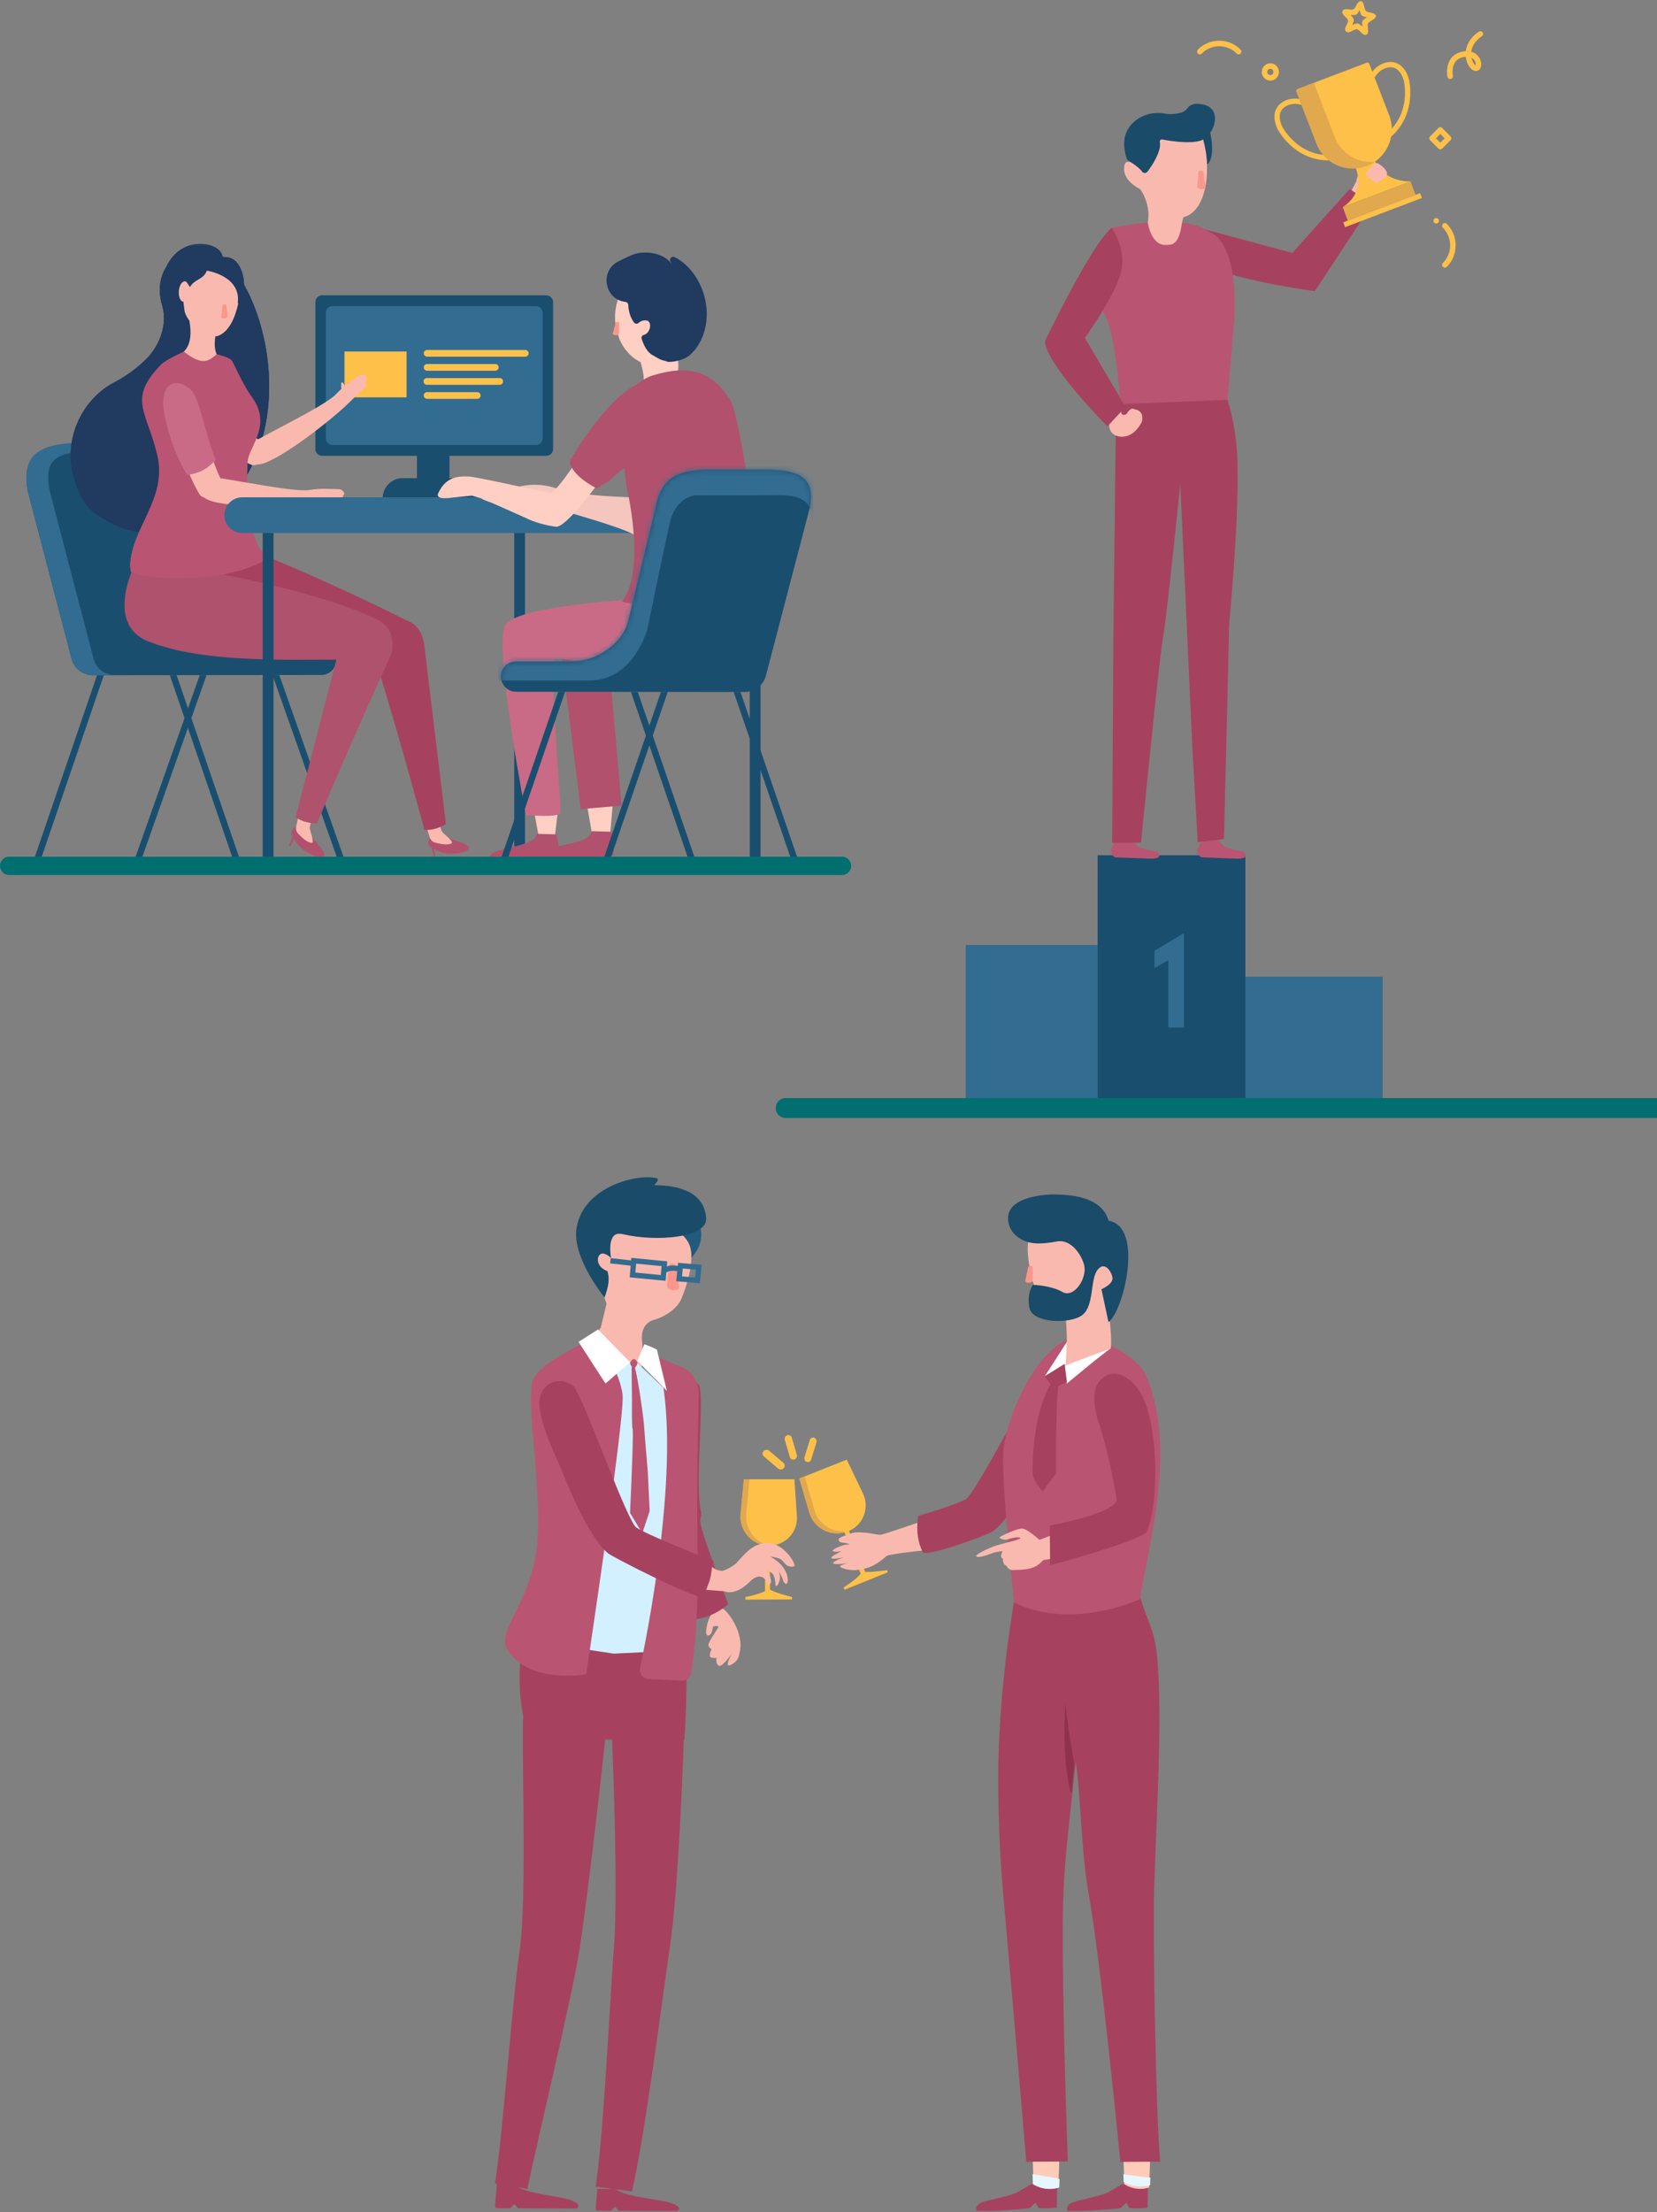 <svg xmlns="http://www.w3.org/2000/svg" xmlns:xlink="http://www.w3.org/1999/xlink" width="314" height="419" viewBox="0 0 314 419">
    <rect x="0" y="0" width="314" height="419" fill="#808080" stroke="none"/>
    <defs>
        <path id="a" d="M0 119.614h161.286V.058H0z"/>
        <path id="c" d="M45 .21c-8.074 0-13.983-.929-15.497 7.145l-5.053 20.99c-.89 4.743-6.088 8.183-10.916 8.183H3.021a2.869 2.869 0 0 0-.003 5.737l43.353.044a4.194 4.194 0 0 0 4.123-3.403l8.247-31.55C59.971.791 55.457.177 49.387.177c-1.397 0-2.877.032-4.388.032"/>
        <path id="e" d="M0 0h210.698v4.651H0z"/>
    </defs>
    <g fill="none" fill-rule="evenodd">
        <path fill="#326C90" d="M183 208h25v-29h-25zM236 208h26v-23h-26z"/>
        <path fill="#1A4E6E" d="M208 208h28v-46h-28z"/>
        <path fill="#FAB9AF" d="M228.725 32.066c0 5.07-1.95 9.717-6.295 9.182-1.88-.232-3.58-1.431-4.738-3.295-.302-.487-.59-.597-1.616-2.113-3.9-2.021-3.073-4.577-2.837-4.933.473-.714 2.01.178 2.896 1.159 0-5.072 2.819-9.182 6.295-9.182 2.167 0 4.453.778 5.586 3.209.684 1.47.709 4.062.709 5.973"/>
        <path fill="#FA978D" d="M226.847 35.42s.272.384.846.413c.677.034.743-.322.743-.322l-.377-2.965s-.368-.268-.52-.27c-.126-.003-.426.211-.426.211l-.266 2.934z"/>
        <path fill="#1A4B69" d="M213.594 30.253s2.214 1.354 2.847 2.264c.221.318.683.333.948.051.123-.13.257-.303.401-.532 0 0 2.39-3.204 1.996-5.123-.059-.287.172-.547.458-.493 1.695.319 5.854.964 7.713.03 2.364-1.19 4.196-6.895-1.42-6.776 0 0-.907.076-1.391.685-.372.467-.843.85-1.418 1.005a7.213 7.213 0 0 1-3.1.144c-1.857-.316-3.79.092-5.298 1.227-1.736 1.307-3.125 3.595-1.736 7.518"/>
        <path fill="#1A4B69" d="M227.602 24.964s1.182 3.803 1.123 6.18c0 0 1.832-.832.473-6.656-1.36-5.824-1.596.476-1.596.476"/>
        <path fill="#FAB9AF" d="M215.485 34.77c.177.535 2.896 3.625 1.95 7.726l5.32 4.1 1.518-5.498-1.281-5.734-7.507-.594zM255.599 37.087l1.418-2.734 3.074 1.783-1.655 2.258z"/>
        <path fill="#A6425F" d="M227.641 43.268l17.26 4.635 10.712-11.942a.266.266 0 0 1 .356-.04c.678.495 2.977 2.097 4.218 2.054.12-.004.194.132.127.233l-11.158 16.946s-16.819-2.284-20.72-5.256c0 0-7.65-1.995-.795-6.63"/>
        <path fill="#B95572" d="M211.082 43.087s12.95-2.819 17.853.7c.168.122.352.215.543.297 1.12.483 5.139 3.16 4.404 16.536l-1.686 20.149-19.357 5.022s-.691-22.923-3.887-26.745c0 0-.853-16.633 2.13-15.959"/>
        <path fill="#FAB9AF" d="M224.006 42.079c-.587 4.357-1.794 4.302-3.136 4.324-2.782.044-3.365-4.235-3.365-4.235l2.748-1.842 3.753 1.753z"/>
        <path fill="#B95572" d="M226.843 161.228s.831-3.51 3.658-2.508c0 0 1.247 1.505 1.745 1.755.499.251 2.744.753 3.491.92 0 0 1.33 1.337-1.413 1.254l-6.65-.251s-.748-.418-.83-1.17M210.47 161.228s.831-3.51 3.657-2.508c0 0 1.247 1.505 1.746 1.755.499.251 2.743.753 3.491.92 0 0 1.33 1.337-1.413 1.254l-6.65-.251s-.748-.418-.831-1.17"/>
        <path fill="#A6425F" d="M211.496 76.583l-.53 45.832-.208 37.252 5.464-.052s3.428-34.684 4.11-38.455c.833-4.605 3.33-29.509 3.33-29.509l2.29 50.088 1.013 17.784 4.97-.588s.955-37.447.955-39.799c0-1.545 1.86-18.409 1.614-31.466-.129-6.812-1.892-11.924-1.892-11.924l-21.116.837z"/>
        <path fill="#FAB9AF" d="M257.017 34.353s.623-4.178 4.682-2.922c0 0 1.769 2.616.208 3.192-1.561.575-4.211 2.18-4.89-.27"/>
        <path stroke="#FDC149" d="M249.07 20.555s-2.892-2.37-5.568-.906c-2.676 1.463-.94 4.607-.94 4.607s2.923 5.713 9.342 5.625M259.196 16.711s.612-3.7 3.583-4.38c2.97-.68 3.733 2.833 3.733 2.833s1.56 6.23-3.314 10.43"/>
        <path fill="#FDC149" d="M254.446 39.243l12.851-4.878s-5.224.305-6.988-4.394l-3.603 1.368s2.556 4.734-2.26 7.904"/>
        <path fill="#E2A84D" d="M255.402 41.789l12.851-4.879-.956-2.545-12.851 4.878z"/>
        <path fill="#FDC149" d="M269.452 37.501L254.89 43.03l-.344-.916 14.563-5.527z"/>
        <path fill="#FAB9AF" d="M260.574 30.966s-2.042 1.781-1.745 2.142c0 0 .19.407.736.091 0 0-.588.411-.107.595 0 0 .21.102.472-.015 0 0-.113.266.062.483.068.084.286.071.454.01 0 0-.07.804.622.284.693-.52 1.55-.802 1.756-1.528.235-.83-1.874-2.555-2.25-2.062"/>
        <path fill="#E2A84D" d="M258.948 31.457c-3.818 1.45-8.081-.488-9.522-4.326l-3.768-9.75a.42.42 0 0 1 .241-.544l13.046-4.952a.416.416 0 0 1 .535.24l3.77 9.758c1.442 3.838-.484 8.125-4.302 9.574"/>
        <path fill="#FDC149" d="M263.25 21.883l-3.77-9.758a.415.415 0 0 0-.321-.26l-9.791 3.716a.419.419 0 0 0-.241.544l3.768 9.75a7.387 7.387 0 0 0 7.6 4.773 7.453 7.453 0 0 0 2.756-8.765"/>
        <path fill="#016E6F" d="M319.127 211.767H148.873a1.878 1.878 0 0 1-1.873-1.883c0-1.04.839-1.884 1.873-1.884h170.254c1.034 0 1.873.843 1.873 1.884 0 1.04-.839 1.883-1.873 1.883"/>
        <path fill="#FDC149" d="M257.203 4.44c.34 0 .711.4.967.59-.007-.318-.102-.776.043-1.069.146-.295.563-.49.822-.679-.303-.092-.765-.142-.997-.371-.233-.231-.288-.69-.385-.995-.19.278-.398.745-.728.876-.28.11-.695.025-.987.024.191.253.536.569.59.89.053.326-.17.731-.27 1.036.285-.1.637-.301.945-.301m1.51 2.161c-.635 0-1.037-.967-1.612-1.048-.574-.082-1.48.948-2.029.406-.554-.548.467-1.49.37-2.07-.1-.597-1.242-1.044-1.045-1.742.222-.787 1.521-.16 2.03-.376.47-.2.617-1.07 1.041-1.394.988-.753.987 1.2 1.302 1.617.312.412 1.1.34 1.57.591 1.279.685-.871 1.396-1.111 1.846-.246.461.458 2.17-.516 2.17M272.112 26.194l.825.83.824-.83-.824-.83-.825.83zm.825 2.092a.519.519 0 0 1-.368-.153l-1.56-1.57a.526.526 0 0 1 0-.74l1.56-1.568a.519.519 0 0 1 .735 0l1.56 1.569a.526.526 0 0 1 0 .74l-1.56 1.569a.518.518 0 0 1-.367.153zM240.73 13.043a.577.577 0 0 0-.413.172.59.59 0 0 0 0 .83.577.577 0 0 0 .824 0 .59.59 0 0 0 0-.83.576.576 0 0 0-.412-.172m0 2.22c-.433 0-.84-.17-1.147-.479a1.642 1.642 0 0 1 0-2.309 1.607 1.607 0 0 1 1.147-.478c.434 0 .841.17 1.148.478a1.642 1.642 0 0 1 0 2.31 1.607 1.607 0 0 1-1.148.477M234.717 10.293a.516.516 0 0 1-.367-.153 4.633 4.633 0 0 0-3.308-1.378c-1.25 0-2.425.49-3.308 1.378a.518.518 0 0 1-.735 0 .525.525 0 0 1 0-.74 5.663 5.663 0 0 1 4.043-1.684c1.527 0 2.963.598 4.043 1.685a.526.526 0 0 1 0 .74.517.517 0 0 1-.368.152M273.8 50.698a.517.517 0 0 1-.368-.154.526.526 0 0 1 0-.74 4.734 4.734 0 0 0 0-6.657.526.526 0 0 1 0-.74.518.518 0 0 1 .735 0c2.23 2.244 2.23 5.894 0 8.137a.517.517 0 0 1-.368.154M272.16 42.347a.522.522 0 0 1-.52-.523c0-.29.232-.523.52-.523.287 0 .52.234.52.523a.521.521 0 0 1-.52.523M278.851 10.946c.175.843.586 1.326.778 1.434.046-.15.037-.516-.187-.885a1.483 1.483 0 0 0-.59-.55m-4.046 4.018a.52.52 0 0 1-.508-.417c-.016-.076-.378-1.892.542-3.3.495-.756 1.253-1.244 2.254-1.45.23-.048.454-.077.671-.087.167-1.42 1.027-2.738 2.471-3.707a.518.518 0 0 1 .72.145c.16.24.096.565-.143.725-.873.585-1.474 1.283-1.788 2.075-.12.304-.188.597-.221.869a2.53 2.53 0 0 1 1.405.954c.495.677.625 1.587.31 2.162a.95.95 0 0 1-.916.513c-.707-.052-1.412-.898-1.716-2.058a4.695 4.695 0 0 1-.12-.632c-.144.01-.298.03-.465.065-.73.15-1.251.478-1.594 1.002-.674 1.031-.396 2.497-.392 2.511a.523.523 0 0 1-.51.63"/>
        <path fill="#FAB9AF" d="M212.451 77.5s-.236 1.664 1.064.892c0 0 .71-1.427 1.537-.832 0 0 1.773.059 1.36 2.258 0 0-1.286 3.005-3.902 2.912-.89-.032-2.541-.475-2.305-2.734 0 0-.059-2.555 2.246-2.496"/>
        <path fill="#A6425F" d="M210.678 43.208s3.06 4.147 1.641 8.783c-1.419 4.636-6.724 12.018-6.724 12.018l7.684 13.075-3.429 3.685s-11.82-11.886-11.82-16.166c0 0 8.984-18.78 12.648-21.395"/>
        <path fill="#326C90" d="M218.766 180.103l5.596-3.343v17.868h-2.966v-12.742l-2.63 1.49z"/>
        <g>
            <path fill="#1A4E6E" d="M6.62 162.277h1.29l11.77-34.4h-1.288zM25.696 162.277h1.29l12.159-34.4h-1.29z"/>
            <g transform="translate(0 46.135)">
                <path fill="#1A4E6E" d="M60.96 75.981H50.447c-4.827 0-10.026-3.44-10.915-8.183l-5.054-20.989c-1.513-8.074-7.423-7.145-15.496-7.145-8.074 0-15.255-.93-13.742 7.145l8.247 31.55a4.194 4.194 0 0 0 4.124 3.403l43.353-.044a2.87 2.87 0 0 0-.004-5.737"/>
                <path fill="#326C90" d="M17.658 78.36L9.41 46.81c-1.38-7.365 2.678-6.957 9.572-7.972-.701-.098-1.107-1.156-1.817-1.156-8.074 0-13.438 1.053-11.925 9.127l8.247 31.55a4.194 4.194 0 0 0 4.124 3.403l4.121-.005a4.189 4.189 0 0 1-4.074-3.398"/>
                <path fill="#1A4E6E" d="M51.638 81.743l12.158 34.398h1.289L52.928 81.743zM32.175 81.743l11.812 34.398h1.29L33.463 81.743z"/>
                <path fill="#A6425F" d="M76.534 71.125C65.26 65.464 41.93 54.832 36.852 54.967c0 0-12.081 16.992-3.52 20.388 10.529 4.177 26.726 3.533 41.391 3.314 5.071-.076 6.608-5.135 1.811-7.544"/>
                <path fill="#B1516D" d="M81.558 111.946l1.779-.861s.361.622.663 1.026c.58.782 4.824 1.31 4.837 2.365.01.904-2.531 1.132-3.446 1.113-.914-.02-1.59-.169-2.182-.438-.644-.294-1.725-.786-1.9-1.125-.305-.59-.065-.934.004-1.234.08-.354.245-.846.245-.846"/>
                <path fill="#FAB9AF" d="M83.258 109.133s.091 1.888.682 2.467c.641.627 1.76 1.5 1.724 1.936-.611.523-2.244.193-3.209-.066a1.473 1.473 0 0 1-1.018-.969c-.446-1.371-1.177-4.022-1.177-4.022l2.998.654z"/>
                <path fill="#B1516D" d="M82.187 116.247c-.47-2.538-.377-1.637-.732-2.548-.108-.276.708.344.708.344l.343 2.24-.298.08-.021-.116z"/>
                <path fill="#A6425F" d="M71.404 79.615c4.701 15.25 9.022 31.461 9.022 31.461 1.614.08 2.915-.421 4.068-1.132 0 0-1.927-16.067-4.117-34.075-.894-7.347-12.074-6.31-8.973 3.746"/>
                <path fill="#AF526D" d="M71.29 71.125C60.014 65.464 30.898 60.076 25.82 60.211c0 0-6.295 11.748 2.266 15.144 10.53 4.177 26.726 3.533 41.392 3.314 5.071-.076 6.608-5.135 1.81-7.544"/>
                <path fill="#B1516D" d="M56.524 109.993l1.966.199s-.018.719.026 1.221c.085.97 3.421 3.645 2.879 4.55-.465.776-2.75-.363-3.518-.859-.768-.496-1.266-.977-1.628-1.517-.394-.587-1.057-1.573-1.028-1.955.05-.662.435-.828.65-1.048.255-.26.653-.591.653-.591"/>
                <path fill="#FAB9AF" d="M59.447 108.49s-.913 1.654-.713 2.457c.216.87.71 2.2.451 2.553-.794.125-2.011-1.013-2.697-1.739a1.472 1.472 0 0 1-.358-1.36c.34-1.4 1.235-6.1 1.235-6.1l2.082 4.188z"/>
                <path fill="#B1516D" d="M54.804 113.984c.93-2.407.537-1.591.712-2.553.054-.291.423.664.423.664l-.883 2.088-.295-.089.043-.11z"/>
                <path fill="#AF526D" d="M64.21 77.035a35510.03 35510.03 0 0 1-8.194 31.624c1.333.913 2.703 1.169 4.058 1.169 0 0 6.162-14.795 13.741-31.277 3.091-6.724-6.972-11.704-9.605-1.516"/>
                <path fill="#B95572" d="M48.035 56.4l-21.276-1.025s-2.683 3.495-1.982 6.716c.26 1.194 16.644 3.018 25.557-2.181.727-.424-2.3-3.51-2.3-3.51"/>
                <mask id="b" fill="#fff">
                    <use xlink:href="#a"/>
                </mask>
                <path fill="#1A4E6E" d="M97.444 115.26h2.047V54.765h-2.047zM142.075 116.363h2.047V54.766h-2.047zM49.784 116.141h2.048V54.766h-2.048z" mask="url(#b)"/>
                <path fill="#203A60" d="M21.585 26.335a25.94 25.94 0 0 0 6.031-4.362c2.38-2.284 4.257-6.436 3.108-10.258-.548-1.823-.601-3.74-.072-5.433 1.84-5.896 8.876-6.274 11.31-4.053 9.112 8.314 13.449 31.218 2.774 44.641-2.32 2.918-13.284 11.48-23.428 6.183-4.506-2.352-5.901-3.832-7.33-8.813-2.085-7.27 1.65-14.756 7.607-17.905" mask="url(#b)"/>
                <path fill="#FAB9AF" d="M35.03 10.795c.429.334 5.052 4.596 6.298 4.363-.003.384-1.065 4.525-.215 6.688-.309 2.034-4.956 2.325-6.421-1.08 2.933-2.441.62-8.109.338-9.971" mask="url(#b)"/>
                <path fill="#FCD2C5" d="M63.998 48.486c.129.238-.78 1.005-1.046 1.05-.669-.086-.617-.477-1.256-.466.554-.09 1.119-.305 1.623-.561.267-.16.514-.41.68-.023" mask="url(#b)"/>
                <path fill="#FAB9AF" d="M33.38 27.067c-.48-1.042 5.016-2.474 5.291-1.975 1.517 2.752 4.196 12.085 6.26 16.576 2.532 5.51-2.837 4.743-3.52 3.889-3.957-6.65-5.053-12.04-8.03-18.49" mask="url(#b)"/>
                <path fill="#C96B86" d="M39.447 25.016c1.664 1.467 2.95 8.776 4.924 13.184-1.566 1.612-2.441 2.421-5.354 2.95-3.16-4.784-4.769-11.608-4.802-13.374-.087-4.544 2.877-4.835 5.232-2.76" mask="url(#b)"/>
                <path fill="#FAB9AF" d="M34.548 9.426c-.393-3.092 1.335-5.931 4.457-6.33 2.907-.368 5.77.142 6.578 2.861.29.974-.14 10.068-4.29 11.535-1.974.698-6.039-2.523-6.336-4.855 0 0-.404-3.18-.409-3.211" mask="url(#b)"/>
                <path fill="#203A60" d="M32.408 2.9c3.393-4.558 9.706-2.857 9.76-.29 4.439-.741 5.046 7.594 2.876 8.759.749-5.295-5.856-6.235-5.856-6.235-.626 1.789-2.46 1.55-3.265 3.28-1.21 2.596-1.22 1.515-1.398 2.22 0 0-5.958-2.574-2.117-7.734" mask="url(#b)"/>
                <path fill="#FAB9AF" d="M35.13 7.156c.298.027.58.825.977 1.14-.339 1.012-1.047 1.945-1.426 2.737-.715-.266-.853-1.353-.788-2.092.07-.782.455-1.855 1.237-1.785" mask="url(#b)"/>
                <path fill="#FA978D" d="M43.137 13.814a.17.17 0 0 1-.053.138.91.91 0 0 1-.592.257c-.38.023-.513-.114-.558-.192a.143.143 0 0 1-.016-.09l.251-2.178a.184.184 0 0 1 .084-.13c.092-.063.246-.159.325-.161.062-.002.18.063.257.11.048.03.079.076.084.127l.218 2.12z" mask="url(#b)"/>
                <path fill="#FAB9AF" d="M31.32 29.717c-.482-1.042 3.837-2.475 4.112-1.975 1.52 2.757 4.2 12.095 6.26 16.576 2.533 5.51-3.119 4.183-3.801 3.33-3.958-6.652-3.594-11.482-6.572-17.93" mask="url(#b)"/>
                <path fill="#C96B86" d="M36.192 27.715c1.638 1.495 2.795 8.826 4.692 13.268-1.594 1.585-2.483 2.378-5.405 2.855C32.404 39 30.914 32.15 30.912 30.383c-.007-4.545 2.961-4.784 5.28-2.668" mask="url(#b)"/>
                <path fill="#203A60" d="M21.585 26.335a25.94 25.94 0 0 0 6.031-4.362c2.38-2.284 4.257-6.436 3.108-10.258-.548-1.823-.601-3.74-.072-5.433 1.84-5.896 8.876-6.274 11.31-4.053 9.112 8.314 13.449 31.218 2.774 44.641-2.32 2.918-13.284 11.48-23.428 6.183-4.506-2.352-5.901-3.832-7.33-8.813-2.085-7.27 1.65-14.756 7.607-17.905" mask="url(#b)"/>
                <path fill="#FAB9AF" d="M35.03 10.795c.429.334 5.052 4.596 6.298 4.363-.003.384-1.34 4.101-.125 6.064-.31 2.033-5.135 2.865-6.6-.54 2.933-2.44.708-8.025.427-9.887" mask="url(#b)"/>
                <path fill="#FAB9AF" d="M34.548 9.426c-.393-3.092 1.335-5.931 4.457-6.33 2.907-.368 5.77.142 6.578 2.861.29.974-.14 10.068-4.29 11.535-1.974.698-6.039-2.523-6.336-4.855 0 0-.404-3.18-.409-3.211" mask="url(#b)"/>
                <path fill="#203A60" d="M32.408 2.9c3.393-4.558 9.706-2.857 9.76-.29 4.439-.741 5.046 7.594 2.876 8.759.749-5.295-5.856-6.235-5.856-6.235-.626 1.789-2.46 1.55-3.265 3.28-1.21 2.596-1.22 1.515-1.398 2.22 0 0-5.958-2.574-2.117-7.734" mask="url(#b)"/>
                <path fill="#FAB9AF" d="M35.13 7.156c.298.027.58.825.977 1.14-.339 1.012-1.047 1.945-1.426 2.737-.715-.266-.853-1.353-.788-2.092.07-.782.455-1.855 1.237-1.785" mask="url(#b)"/>
                <path fill="#FA978D" d="M43.137 13.814a.17.17 0 0 1-.053.138.91.91 0 0 1-.592.257c-.38.023-.513-.114-.558-.192a.143.143 0 0 1-.016-.09l.251-2.178a.184.184 0 0 1 .084-.13c.092-.063.246-.159.325-.161.062-.002.18.063.257.11.048.03.079.076.084.127l.218 2.12z" mask="url(#b)"/>
                <path fill="#1A4E6E" d="M79.01 45.516h6.167V33.093h-6.168z" mask="url(#b)"/>
                <path fill="#1A4E6E" d="M91.664 48.605H72.522v-.373c0-2.097 1.7-3.796 3.796-3.796h11.55c2.096 0 3.796 1.7 3.796 3.796v.373zM103.504 40.21H61.066a1.308 1.308 0 0 1-1.309-1.308V11.106c0-.723.586-1.308 1.309-1.308h42.438c.722 0 1.308.585 1.308 1.308v27.796c0 .723-.586 1.308-1.308 1.308" mask="url(#b)"/>
                <path fill="#326C90" d="M101.53 38.16H63.039a1.308 1.308 0 0 1-1.308-1.308V13.155c0-.722.586-1.308 1.308-1.308h38.493c.723 0 1.308.586 1.308 1.308v23.697c0 .723-.585 1.309-1.308 1.309" mask="url(#b)"/>
                <path fill="#FDC149" d="M99.542 21.428H80.91a.637.637 0 0 1 0-1.273h18.632a.636.636 0 1 1 0 1.273M93.833 24.09H80.91a.637.637 0 0 1 0-1.273h12.923a.637.637 0 1 1 0 1.273M94.72 26.752H80.871a.598.598 0 0 1-.598-.598v-.078c0-.33.268-.597.598-.597h13.85c.33 0 .597.267.597.597v.078c0 .33-.268.598-.598.598M90.438 29.414H80.91a.637.637 0 0 1 0-1.273h9.528a.636.636 0 1 1 0 1.273" mask="url(#b)"/>
                <path fill="#CAC3D0" d="M66.284 28.048a.539.539 0 0 1-.539-.539v-.195a.539.539 0 0 1 1.078 0v.195a.539.539 0 0 1-.539.539" mask="url(#b)"/>
                <path fill="#FDC149" d="M65.273 29.132h11.769V20.45H65.273z" mask="url(#b)"/>
                <path fill="#FAB9AF" d="M63.475 28.771c.414-.486.896-.968 1.403-1.413.593-.534 2.052-1.577 2.154-1.649.31-.195 1.019-.784 1.296-.86.177-.05.714.015.893.153.237.183.126.496.126.496.349.172-.243.952-.148.975.387.095.376.654-.786 1.442-.069.047-2.54 2.549-3.395 3.283-.493-.49-1.564-2.396-1.543-2.427M31.656 31.771c-1.017-.532 1.532-4.301 2.054-4.074 2.887 1.258 10.706 7.024 15.071 9.318 5.367 2.822.08 5.218-.982 4.957-7.193-2.856-9.85-6.906-16.143-10.2" mask="url(#b)"/>
                <path fill="#C96B86" d="M34.295 27.213c2.21.186 7.6 5.29 11.812 7.653-.297 2.228-.517 3.398-2.542 5.559-5.388-1.959-10.747-6.48-11.826-7.878-2.778-3.597-.571-5.596 2.556-5.334" mask="url(#b)"/>
                <path fill="#FAB9AF" d="M46.204 38.875c.144-.193.304-.35.456-.456 2.791-1.94 14.365-7.323 16.952-9.805.614.993 1.193 1.777 1.738 2.28-4.335 3.998-14.986 12.036-17.006 10.824-1.852-1.11-2.777-1.987-2.14-2.843" mask="url(#b)"/>
                <path fill="#B95572" d="M29.75 39.834c-2.029-8.212-5.552-10.428.78-16.919.901-.925 4.318-2.454 4.318-2.454s2.085 1.86 3.836 1.794c1.202-.047 2.347-1.303 2.347-1.303s2.112.486 2.797 1.08c.378.327 1.99 4.412 3.926 7.066 3.937 5.397-.734 9.522-.833 12.295-.19 5.303-.241 11.296 2.142 16.156-7.283 5.436-15.595 7.092-24.383 3.585.026-7.24 7.206-12.651 5.07-21.3" mask="url(#b)"/>
                <path fill="#FAB9AF" d="M58.365 46.747c.625-.132 1.3-.22 1.974-.264.795-.062 2.588.002 2.712.007.364.034 1.286 0 1.552.109.171.068.556.447.614.666.076.29-.203.47-.203.47.172.348-.773.606-.712.682.25.312-.1.747-1.502.664-.083-.005-3.567.47-4.693.53-.092-.689.223-2.853.258-2.864M31.32 29.717c-.482-1.042 3.837-2.475 4.112-1.975 1.52 2.757 4.2 12.095 6.26 16.576 2.533 5.51-3.119 4.183-3.801 3.33-3.958-6.652-3.594-11.482-6.572-17.93" mask="url(#b)"/>
                <path fill="#C96B86" d="M36.192 27.715c1.638 1.495 2.795 8.826 4.692 13.268-1.594 1.585-2.483 2.378-5.405 2.855C32.404 39 30.914 32.15 30.912 30.383c-.007-4.545 2.961-4.784 5.28-2.668" mask="url(#b)"/>
                <path fill="#FAB9AF" d="M38.516 44.22c.232-.065.454-.093.64-.084 3.394.166 15.85 2.96 19.413 2.57-.119 1.161-.138 2.135-.013 2.867-5.874.524-19.217.397-20.078-1.795-.79-2.01-.99-3.268.038-3.558" mask="url(#b)"/>
                <path fill="#326C90" d="M45.908 54.834h100.581a3.382 3.382 0 0 0 0-6.765H45.908a3.382 3.382 0 1 0 0 6.765" mask="url(#b)"/>
                <path fill="#FAB9AF" d="M64.755 28.03c-.144-.818-.088-1.623-.088-1.623a.113.113 0 0 1 .159-.109c.171.077.42.279.472.81.082.825-.496 1.185-.543.921" mask="url(#b)"/>
                <path fill="#FFCFC3" d="M110.962 104.798l1.16 6.631c.094 1.145.387 1.886 1.535 1.946 1.288.067 1.935-.312 1.97-1.601l.614-6.93-5.28-.046zM100.741 105.02l1.214 6.581c.093 1.146.334 1.937 1.481 1.997 1.288.066 1.759-.708 1.793-1.997l.792-6.534-5.28-.046z" mask="url(#b)"/>
                <path fill="#B1516D" d="M116.252 115.753c-.089.663-13.056.758-13.091.33-.11-1.214 1.518-1.483 2.278-1.767.429-.16 1.582-.45 2.266-.577.862-.162.707-.172 2.209-.598.726-.204.62-.183 1.036-.427.008 0 .396-.278.396-.278.62-.396.786-1.128.786-1.128l3.692.106s.705 2.244.428 4.339" mask="url(#b)"/>
                <path fill="#B1516D" d="M105.846 116.254c-.088.663-13.055.758-13.091.33-.11-1.214 1.518-1.483 2.279-1.768.428-.159 1.581-.448 2.265-.577.863-.161.707-.172 2.209-.597.727-.205.62-.183 1.036-.428.008.001.396-.277.396-.277.62-.396.787-1.128.787-1.128l3.691.106s.706 2.244.428 4.339M105.632 71.62l4.403 35.507 7.735-.65-2.932-33.907z" mask="url(#b)"/>
                <path fill="#FFCFC3" d="M120.945 20.978s1.274 3.756 1 5.033c0 0 4.995-.123 6.09-1.034 1.093-.912.11-5.093.11-5.093l-7.2 1.094z" mask="url(#b)"/>
                <path fill="#C96B86" d="M141.602 67.178s4.227 12.319-.33 14.324c-4.558 2.006-35.24-3.594-36.253-2.682-1.014.912 1.377 27.862 1.195 28.957-.182 1.093-6.556.454-6.556.454s-6.11-31.651-3.983-35.844c2.127-4.193 28.645-5.209 28.645-5.209h17.282z" mask="url(#b)"/>
                <path fill="#FFCFC3" d="M117.34 17.995c1.266 3.049 3.92 5.153 7 5.153 4.305 0 7.794-4.1 7.794-9.16 0-5.06-3.49-9.16-7.794-9.16-4.304 0-7.793 4.1-7.793 9.16 0 .571.05 1.127.135 1.67l.658 2.337z" mask="url(#b)"/>
                <path fill="#F4C6BD" d="M98.332 46.063s3.357-1.052 7.286.381c3.93 1.434 14.598 1.634 14.598 1.634s-.173 9.67.491 7.678c.45-1.35-17.45-5.949-19.526-6.84-2.077-.89-2.849-2.853-2.849-2.853" mask="url(#b)"/>
                <path fill="#203A60" d="M126.204 22.278c.226.1.472.155.719.141 1.83-.104 3.521-.806 4.199-1.7 0 0 .266-.266.417-.424 0 0 2.884-3.001 2.31-8.335-.434-4.038-2.884-7.864-6.016-9.394-.515-.252-1.05.318-.783.826.105.2.193.378.24.496 0 0-1.58-2.558-5.96-2.127-1.252.124-2.597.872-4.084 1.586-3.582 1.72-2.802 7.074 1.125 7.682.053.009.107.016.16.023.3.041.525.302.536.604.057 1.587.63 2.674 1.063 3.275a.59.59 0 0 0 .87.112c.315-.28.824-.57 1.52-.472 1.103.156.787 2.382-.501 2.732-.319.087-.526.392-.43.707.297.962.987 2.662 2.274 3.231 0 0 .967.588 1.313.734.247.104 1.028.303 1.028.303" mask="url(#b)"/>
                <path fill="#FFCFC3" d="M92.434 48.838l.697.251 6.532 2.896c1.618.852 4.127 1.467 5.687 1.652 1.973.231 8.334-8.672 8.334-8.672l-2.782-6.283s-5.375 8.611-6.654 8.509c-1.273-.107-14.045-3.044-15.339-3.054-1.27-.013-4.273-.442-5.883 3.195 0 0-.76 1.301 2.681.787l3.714-.37 1.495.434c.172-.001.589.33 1.224.55l.294.105z" mask="url(#b)"/>
                <path fill="#FA978D" d="M117.272 17.085a.158.158 0 0 1-.068.12.851.851 0 0 1-.582.162c-.355-.028-.46-.173-.492-.251a.133.133 0 0 1-.004-.085l.518-1.988a.173.173 0 0 1 .095-.11c.093-.045.248-.114.322-.106.058.006.158.082.224.136.04.034.063.08.061.128l-.074 1.994z" mask="url(#b)"/>
                <path fill="#B1516D" d="M123.393 27.234c-.56-.288-1.333-.603-2.357-.616-.393-.005-1.01.387-1.34.6-6.078 3.892-11.746 14.032-11.746 14.032s-.06 2.408 5.146 5.144l2.453-1.56s2.733-2.567 2.77-2.223c11.09-11.664 5.397-15.212 5.074-15.377" mask="url(#b)"/>
                <path fill="#B1516D" d="M118.693 46.002c.648 2.46 3.478 16.386-.856 21.843 0 0 13.217 3.19 27.436 1.094 0 0-4.792-35.796-6.807-39.138-3.418-5.668-7.923-6.92-14.759-4.824-1.053.323-2.101.955-3.122 1.79 0 0-4.307 4.567-3.235 9.852 1.072 5.284 1.343 9.383 1.343 9.383" mask="url(#b)"/>
                <path fill="#1A4E6E" d="M151.83 118.443h-1.29l-11.513-33.517h1.289zM132.367 118.443h-1.29l-11.514-33.517h1.29z" mask="url(#b)"/>
                <path fill="#1A4E6E" d="M97.748 79.164h10.513c4.827 0 10.026-3.44 10.915-8.183l5.054-20.989c1.513-8.074 7.423-7.145 15.496-7.145 8.074 0 15.255-.93 13.742 7.145l-8.247 31.55a4.194 4.194 0 0 1-4.124 3.403l-43.353-.044a2.869 2.869 0 0 1 .004-5.737M107.07 84.926l-11.514 33.517h-1.288l11.512-33.517z" mask="url(#b)"/>
                <path fill="#1A4E6E" d="M126.533 84.926l-11.512 33.517h-1.29l11.514-33.517z" mask="url(#b)"/>
            </g>
            <g transform="translate(94.727 88.772)">
                <mask id="d" fill="#fff">
                    <use xlink:href="#c"/>
                </mask>
                <path fill="#326C90" d="M58.65 10.61s2.516-5.66-5.788-5.594c-8.007.064-15.756.032-15.756.032s-3.73.161-4.887 5.177c-1.158 5.016-4.245 20.064-4.245 20.064s-2.508 9.84-10.997 9.84H-.193S-5.209 28.36.193 28.167C5.595 27.974 24.116 6.56 24.116 6.56L35.884-3.473l8.296-3.472s6.56.964 7.138 1.35c.58.386 7.139 4.437 7.139 4.437s4.823 5.788.193 11.769" mask="url(#d)"/>
            </g>
            <path fill="#016F70" d="M159.55 165.75H1.736a1.736 1.736 0 1 1 0-3.473H159.55a1.736 1.736 0 1 1 0 3.472"/>
        </g>
        <g>
            <path fill="#A6425F" d="M98.401 369.988c1.689-11.181.175-42.409.862-46.225.598-3.312 5.754-3.15 9.098-3.048 3.366.136 6.515 4.602 6.379 7.966-.054 1.352-3.084 28.45-4.871 40.288-1.288 8.53-7.863 35.672-9.935 45.659l-6.12-1.055c1.546-10.01 3.302-35.064 4.587-43.585M116.345 368.662c.904-11.447-.445-40.862-.433-41.186.135-3.361 4.623-5.504 7.932-5.403 3.327.136 5.913 2.972 5.779 6.333-.054 1.35-.93 28.682-2.696 40.51-1.273 8.524-4.769 36.147-7.18 46.177l-6.863-.876c1.529-10 2.783-36.972 3.461-45.555"/>
            <path fill="#A6425F" d="M94.189 413.233c-.09 1.818-.35 3.554-.37 4.645-.037.138.165.404.307.404l2.612.012.723-.811.69.817 11.022.049c.19 0 .39-.24.442-.424.065-.23-.087-.528-.96-.975-1.986-1.018-8.954-1.236-11.11-3.072 0 0-2.362-.645-3.356-.645M113.18 414.628c-.091 1.703-.272 2.724-.292 3.745-.036.13.166.379.308.379l2.612.01.723-.759.69.766 11.022.045c.19 0 .39-.224.441-.397.065-.215-.086-.494-.959-.912-1.986-.954-8.954-1.158-11.11-2.877h-3.436zM100.606 329.512s-3.739-6.862-1.335-20h30.689s.435 10-.268 20h-29.086zM126.506 258.814s6.018 1.99 5.403 4.72c-.476 2.123-16.708 18.04-18.986 22.04-.653 1.143-.247 21.076-.247 21.076s-3.23 1.901-6.847 1.374c-1.26-.184-.825-23.828-.557-24.883 1.362-5.352 10.798-14.244 10.798-14.244l10.436-10.083z"/>
            <path fill="#225A7D" d="M129.208 239.744s4.77-2.745 3.442-7.523c-1.327-4.779-4.883-.44-4.883-.44l1.441 7.963z"/>
            <path fill="#FAB9AF" d="M121.8 256.884l-.097-2.656s-.734-3.365 2.27-4.237c3.004-.872 4.85-2.863 5.295-4.348 0 0 2.95-6.943 1.202-10.235-1.277-2.403-7.296-6.833-9.322-5.72-2.026 1.113-9.553 3.482-9.657 5.455-.105 1.972 3.448 11.802 3.448 11.802l-1.108 4.57-1.408 1.794.671 5.38 1.435 1.96 3.836.956 2.928-.041.507-4.68z"/>
            <path fill="#FA978D" d="M126.372 243.8s.398.55 1.238.592c.99.05 1.088-.463 1.088-.463l-.552-4.26s-.539-.386-.76-.39c-.185-.003-.625.305-.625.305l-.389 4.215z"/>
            <path stroke="#326C90" d="M119.86 241.503l5.817.567.23-2.69-5.817-.566zM128.698 242.237l3.479.298.242-2.493-3.48-.298zM125.907 240.674s1.141-.944 3.256-.142M119.86 239.28l-4.186-.466"/>
            <path fill="#1A4B69" d="M109.252 232.633c1.282-7.932 11.602-10.359 15.196-9.454.479.12.042.826-.49 1.329 4.628-.017 9.57 1.277 9.853 6.3.205 3.658-9.39 4.468-15.78 2.975-.512-.12-1.07-.15-1.511.136-.55.359-1.183 1.583-.726 4.397-.524-.573-1.701-1.338-2.282-.48-.452.668-.311 2.232 1.579 2.932.662 1.96-.192 3.887-.51 5.023 0 0-6.232-7.575-5.329-13.158"/>
            <path fill="#FAB9AF" d="M140.082 313.317s-.01 1.277-1.553 2.035c-1.54.759.247-2.25.247-2.25s-1.813 2.638-2.47 2.446c-.657-.19-.653-1.346-.465-1.444.187-.098-1.07.084-1.285-.29-.214-.374.293-1.422.293-1.422s-.664-.314-.6-.889c.066-.574 1.848-3.113 1.9-3.342.051-.229-.938-.19-1.031.008-.094.199-.146 1.496-.856 1.623-.711.125-.382-1.413-.304-1.83.431-2.281 1.986-3.495 2.304-3.56 1.07-.215 5.083 4.833 3.82 8.915"/>
            <path fill="#A6425F" d="M132.882 286.513c-1.356-4.735.765-22.505-.492-24.213-1.65-2.24-4.882-2.753-5.722-1.183-1.7 3.175-1.102 11.24-1.102 11.24s-.87 13.222 1.991 18.057c2.154 1.56 2.585.901 3.712.22.819-.493 1.658-3.024 1.613-4.121"/>
            <path fill="#A6425F" d="M138 303.87s-5.299-14.113-5.267-15.474c.002-.085-.113-1.17-.08-1.257-.047-1.527-1.518-2.771-2.681-2.743-1.164.028-3.261 1.596-4.038 2.788-.013.141-.024.28-.027.415-.026 1.085 4.425 19.222 5.7 19.122 3.657-.288 6.393-2.851 6.393-2.851"/>
            <path fill="#D2F0FF" d="M112.134 264.3l6.025-6.416 2.429.122 7.18 6.786-1.847 47.976-9.614.465-8.074-1.206z"/>
            <path fill="#B95572" d="M124.41 256.953l5.028 2.121c1.856.86 3.03 2.841 2.979 5.023-.13 5.509-.348 16.273-.28 24.656.087 10.807.323 18.21-1.168 28.154a1.7 1.7 0 0 1-1.767 1.44l-6.434-.316a1.735 1.735 0 0 1-1.475-2.071c1.738-8.235 8.402-42.407 3.117-59.007M117.971 264.13c-.912-6.263-5.81-10.432-5.81-10.432s-8.682 3.739-10.81 7.035c-2.277 2.898 1.526 20.201.413 31.891-1.024 10.759-7.744 16.255-5.708 19.678 4.072 6.845 15.022 4.844 15.022 4.844s7.44-49.257 6.893-53.016"/>
            <path fill="#FFF" d="M113.316 251.837l6.08 6.202-4.654 4.03-5.114-7.881zM124.482 255.642l-1.078-.513-1.31-.501-1.303 3.168 5.581 5.67z"/>
            <path fill="#B95572" d="M119.897 258.84l.018-.006a.316.316 0 0 1 .417.225c.76 3.108 1.637 9.803 1.71 10.93.095 1.495.71 8.718.71 8.718l.364 7.514-1.403 4.22-2.318-3.86s.706-15.194.483-15.904c-.18-.572-.116-5.241-.116-5.241l-.072-6.285a.327.327 0 0 1 .207-.31"/>
            <path fill="#B95572" d="M120.044 259.28s-.758-.835-.635-1.169c.122-.334.587-.784.801-.676.183.093.496.403.566.598.032.09.008.198-.034.38-.057.245-.497.826-.698.866"/>
            <path fill="#A6425F" d="M102.25 265.03c.655-3.524 4.113-4.26 6.325-2.526 1.72 1.347 9.122 22.835 11.764 26.615.755 1.082 14.852 6.572 14.852 6.572s.323 3.728-1.725 6.754c-.714 1.054-17.4-7.514-18.242-8.211-4.266-3.54-8.865-15.991-8.865-15.991s-4.773-9.65-4.11-13.213"/>
            <path fill="#FDC149" d="M145.713 292.766c-3.138-.059-5.588-2.726-5.374-5.85l.63-6.707h9.57l.478 7.1c.149 3.01-2.286 5.515-5.304 5.457"/>
            <path fill="#FDC149" d="M144.977 301.605h.93v-8.838h-.93z"/>
            <path fill="#FDC149" d="M141.256 302.515s3.036-.57 4.12-1.37c0 0 .485-.012.65 0 .668.517 4.067 1.37 4.067 1.37v.457l-8.837.028v-.485M160.638 290.085a5.543 5.543 0 0 1-7.23-3.49l-1.92-6.533 8.976-3.574 3.105 6.492a5.257 5.257 0 0 1-2.93 7.105"/>
            <path fill="#E2A84D" d="M154.369 286.173l-1.87-6.429-1.01.407 1.883 6.478c.951 2.988 4.185 4.565 7.094 3.459.11-.042.219-.09.325-.138-2.734.578-5.54-1.005-6.422-3.777M141.412 286.862l.616-6.651-1.069-.002-.62 6.703c-.211 3.123 2.17 5.792 5.222 5.855.116.002.231-.001.346-.007-2.703-.486-4.69-3-4.495-5.898"/>
            <path fill="#FDC149" d="M164.047 298.006l-.848.343-3.339-8.495.848-.342z"/>
            <path fill="#FDC149" d="M159.86 300.709s2.62-1.637 3.347-2.75c0 0 .446-.192.605-.243.802.21 4.26-.297 4.26-.297l.16.405-8.201 3.316-.17-.431"/>
            <path fill="#FAB9AF" d="M133.814 301.154s.624-1.578.766-2.124c.145-.561.373-2.286.373-2.286s.36.67 1.884.812c.266.024 2.084-.773 2.834-1.613 1.728-1.934 3.032-3.422 5.286-3.622 2.33-.206 3.69 1.347 4.422 2.11.528.552 1.374 1.976 1.139 2.21-.235.231-.974.077-1.163-.002-.641-.266-.873-.967-1.48-1.315-.458-.262-1.882-.492-1.882-.492.38.263 1.377.876 1.828 1.375.44.452 1.05 1.208 1.317 2.139.266.922.102 1.405-.052 1.655-.11.18-.58-.21-.72-.712a5.367 5.367 0 0 0-.806-1.614c.06.135.32.757.234 1.442-.083.662-.799 1.99-.858.874-.035-.662-.196-1.548-.572-1.918-.438-.432-1.233-.813-1.233-.813.463.553 1.574 2.536.564 2.925-.21.08-.34-.438-.565-.817-.243-.412-1.293-1.528-3.037.235-2.843 2.871-4.893 1.81-4.893 1.81l-3.386-.259zM174.836 288.116s-7.47 2.591-8.039 2.613c-.57.02-3.997-.876-5.557-.24-1.156.47-1.91.58-2.225.945-.314.366.169.752.556.766.407.016 1.43.249 1.489.35.057.1-.399-.147-1.534.243-1.134.39-1.73.777-1.726.964.006.185.752.235 1.404.096.651-.138-.955.51-1.553 1.05-.6.538 1.286.351 2.093.106.807-.247-1.612.583-1.842 1.006-.23.423 1.904.253 2.787.027.884-.224-1.309.332-1.494.633-.185.301 1.815.907 3.244.702 1.324-.188 2.9-.294 5.546-2.62.487-.426 7.69-1.134 7.69-1.134l-.84-5.507z"/>
            <path fill="#A6425F" d="M212.71 413.698s1.852.653 4.825.607l-.063 3.88s-2.093.25-3.484.049l-.54-1.001-1.132 1.056s-6.654.71-10.087.478c0 0-.4-1.134 1.235-1.651 1.634-.517 5.36-1.228 6.414-1.799 1.055-.57 2.832-1.62 2.832-1.62"/>
            <path fill="#FFCBB9" d="M218 407.651l-.18 5.142-.056 1.57c-2.715.858-4.72-.642-4.72-.642l-.047-1.658-.113-4.313 5.116-.099z"/>
            <path fill="#A6425F" d="M195.5 413.698s1.852.652 4.826.607l-.063 3.882s-2.095.248-3.484.047l-.541-1.002-1.131 1.057s-6.654.711-10.087.478c0 0-.4-1.135 1.234-1.65 1.633-.518 5.36-1.229 6.415-1.8 1.055-.57 2.83-1.62 2.83-1.62"/>
            <path fill="#FFCBB9" d="M200.79 407.651l-.178 5.128-.058 1.588c-2.718.848-4.72-.641-4.72-.641l-.046-1.844-.114-4.132 5.117-.099z"/>
            <path fill="#A6425F" d="M215.906 301.761c-.953-4.138-15.114 1.309-15.114 1.309s.038.867.106 2.306c-2.557-1.02-3.986-3.95-8.571-2.947 0 0-3.164 17.1-3.164 34.344 0 5.418.215 13.958.879 21.277 1.22 13.442 4.441 51.438 4.441 51.438l7.87-.052s-1.41-37.871-.816-51.466c.314-7.178 1.747-18.597 2.308-24.26.956 6.121 1.048 17.257 2.399 24.688 2.411 13.275 6.062 51.114 6.062 51.114l7.554-.044c-.852-8.864-1.389-43.583-1.158-51.237.475-15.643 1.627-32.635.572-44.442-.493-5.52-2.285-7.316-3.368-12.028M203.116 262.18s-2.58-4.513-4.963-3.087c-1.853 1.107-11.809 21.288-14.871 24.67-.875.969-9.277 3.365-9.277 3.365s-.787 3.62.836 6.85c.566 1.124 12.207-3.215 13.118-3.795 4.623-2.944 9.492-15.91 9.492-15.91l5.665-12.094z"/>
            <path fill="#B95572" d="M204.102 253.233s7.92.41 12.63 6.44c7.032 14.224.125 35.905-.672 43.21 0 0-12.721 6.07-23.887.67 0 0-2.498-22.773-2.019-28.807.478-6.035 6.335-20.402 13.948-21.513"/>
            <path fill="#90324D" d="M203.581 334.097s-1.229-6.681-1.707-11.562c0 0-.772 11.593 1.149 17.21l.558-5.648z"/>
            <path fill="#FAB9AF" d="M203.946 288.83c-2.517 1.222-6.967 2.849-6.967 2.849s-2.265-2.037-3.219-2.125c-.954-.088-3.588 1.195-4.172 1.514-.585.318.776.797 1.53.459.257-.116 1.916-.513 2.222-.223.308.29-2.676.876-4.31 1.374-1.634.497-4.123 1.754-4.052 2.044.155.64 2.802-.422 3.238-.583.483-.179 1.787-.33 1.787-.33s-.705 1.221.06 1.45c0 0-.034 1.28.651 1.284 0 0 .345.99 1.41.865 1.068-.125 3.883.232 5.538-1.889 0 0 7.151-.997 9.312-2.67 2.161-1.673-.51-5.238-3.028-4.018M201.723 247.756s.962 6.276.04 9.778c-.179.679.234 1.382.9 1.604 2.61.872 6.105-2.536 7.819-3.696.357-1.966-.656-9.651-.656-9.651l-8.103 1.965z"/>
            <path fill="#FAB9AF" d="M194.838 231.72s2.177-.248.242 2.905c-.942 1.532.396 7.372.396 7.372s2.273 8.11 5.396 7.48c3.124-.63 8.591-.28 9.584-2.097.995-1.818 2.628-14.121-2.768-16.148-5.395-2.028-12.85.488-12.85.488"/>
            <path fill="#FA978D" d="M195.674 242.691s-.267.33-.772.308c-.593-.026-.623-.359-.623-.359l.564-2.69s.343-.216.475-.205c.111.008.356.23.356.23v2.716z"/>
            <path fill="#1A4B69" d="M191.023 230.749c0 2.782 2.455 4.457 4.793 4.73 1.517.176 3.035-.07 4.54-.329 2.539-.437 4.599 2.432 5.104 4.554.57 2.405-1.928 6.294-4.142 5.022-2.213-1.274-5.57-1.344-5.57-1.344s-1.285 1.627-.643 4.455c.644 2.83 7.855 3.042 10.068 1.203 2.214-1.839 1.358-6.72 2.856-8.558 1.5-1.839 2.874.954 2.785 1.769-.122 1.136-2.09 1.955-2.09 1.955l1.332 6.236c2.857-2.052 6.779-18.095.026-19.21-1.35-4.683-7.436-4.972-10.673-4.976 0 0-8.386.033-8.386 4.493"/>
            <path fill="#FFF" d="M201.72 258.714l8.373-3.156-7.925 6.512zM201.939 258.505l-3.939 2.17 4.186-6.512z"/>
            <path fill="#A6425F" d="M198 260.68l3.73-2.331.456 3.433-2.602 1.218z"/>
            <path fill="#A6425F" d="M199.35 261.767s-3.676 4.894-3.676 17.167c0 1.44 1.906 3.6 1.906 3.6l2.553-3.48s-.118-14.828.527-17.287c.646-2.458-1.31 0-1.31 0M208.164 269.375c1.531 4.257 3.086 12.364 3.432 14.476.448 2.74-12.666 5.115-12.666 5.115l.063 7.522s15.545-4.082 18.245-6.225c2.04-3.944 2.51-16.954-.13-24.3-1.812-5.044-6.154-7.523-8.78-4.32-1.808 2.203-.578 6.583-.164 7.732"/>
            <path fill="#E6F7FF" d="M200.79 412.75l-.06 1.613c-2.884.861-5.005-.652-5.005-.652l-.05-1.874c1.271.2 3.464.55 5.116.912M218 412.5l-.06 1.422c-2.88.779-5.006-.582-5.006-.582l-.05-1.503c1.394.215 3.761.565 5.116.662"/>
            <path fill="#FDC149" d="M148.51 278.104a.771.771 0 0 1-1.06.064l-2.684-2.275a.704.704 0 0 1-.067-1.02.772.772 0 0 1 1.06-.065l2.684 2.275c.311.264.341.721.067 1.02M150.525 276.46a.693.693 0 0 1-.862-.48l-.937-3.234a.71.71 0 0 1 .47-.88.693.693 0 0 1 .862.48l.937 3.233a.71.71 0 0 1-.47.88M152.874 276.917c-.348-.124-.537-.527-.421-.901l.995-3.224c.116-.374.492-.577.84-.453.349.124.538.527.422.901l-.996 3.224c-.115.374-.491.577-.84.453"/>
        </g>
    </g>
</svg>
